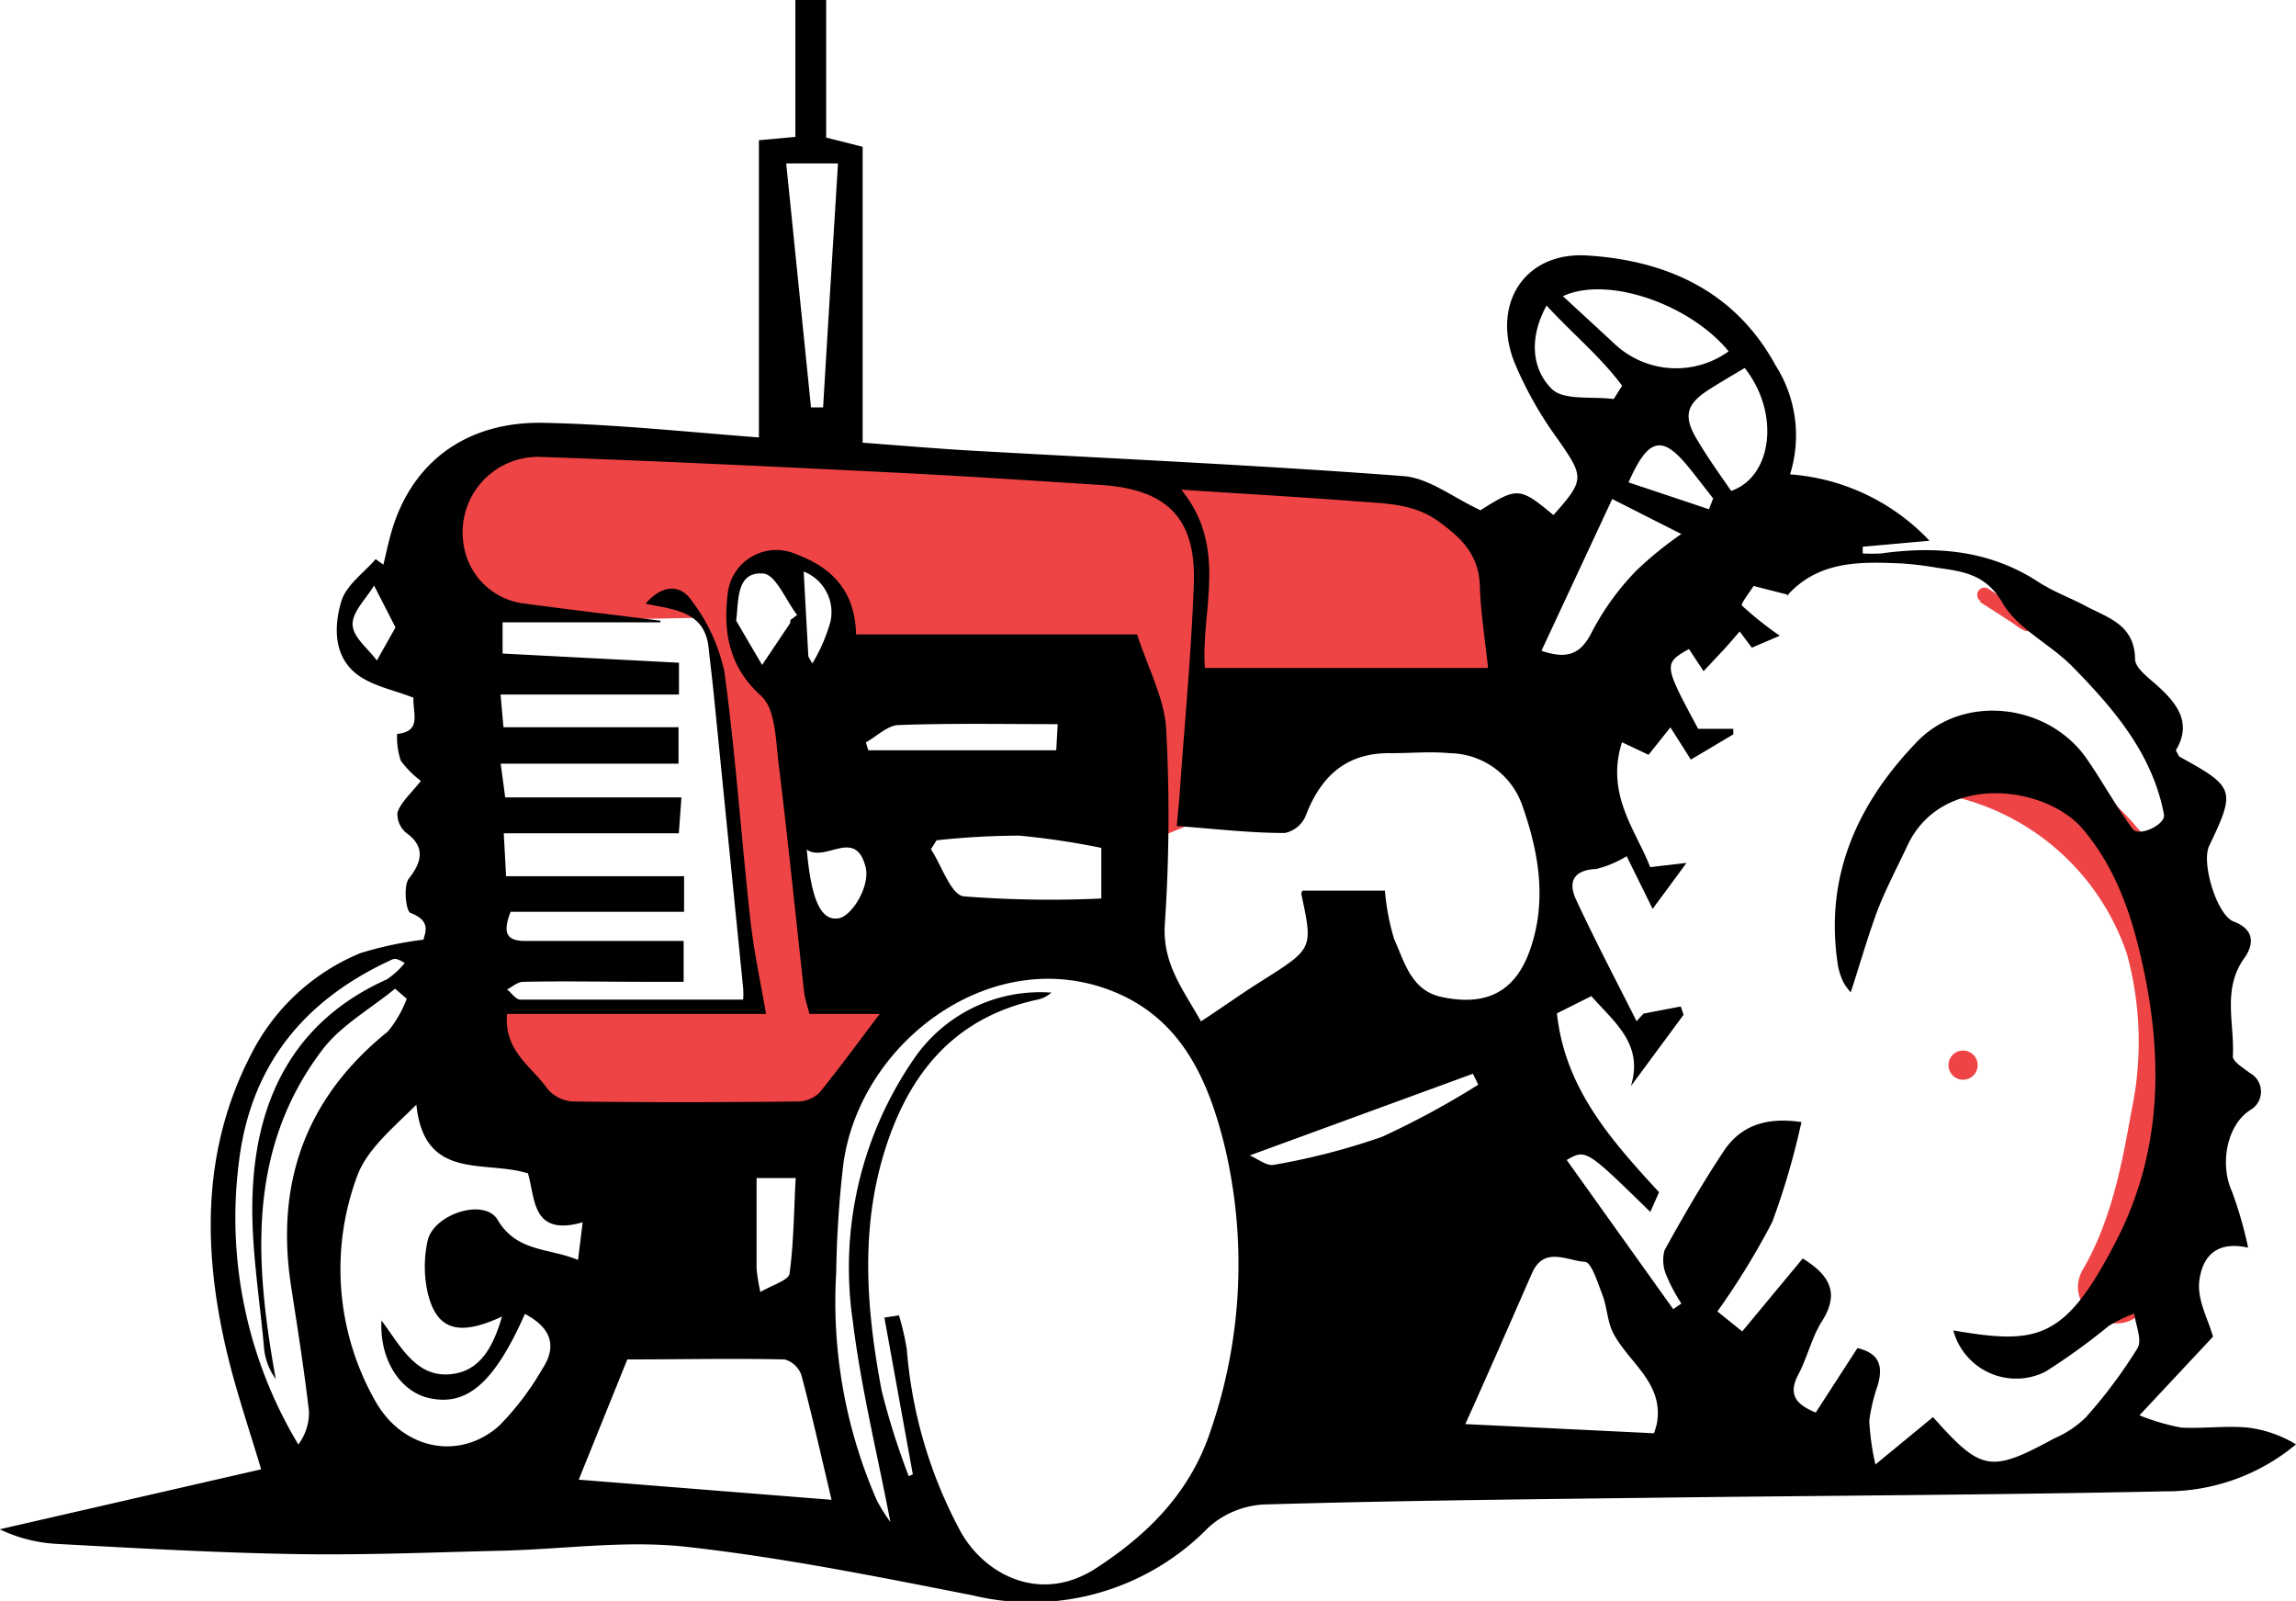 <svg xmlns="http://www.w3.org/2000/svg" viewBox="0 0 157.38 109.72"><defs><style>.cls-1{fill:#ef4445;}</style></defs><g id="Layer_2" data-name="Layer 2"><g id="Layer_2-2" data-name="Layer 2"><path class="cls-1" d="M103,47.56,77.79,58.08l-2.3-8.47-3-2.92-10.16.87-4.9-1.78V41.67s.21-3.12-3.55-3.12-3.42,2-3.42,2a5.1,5.1,0,0,0,.69,4.7,48.32,48.32,0,0,1,3,4.1l1.48,17.41,1.65.72,3.32.94L60.2,71.6l-2.55,3.12-2.56,2.75-16.39.78L34,71.43l-.82-2.59,18.33-.08L49.39,46.15l-.14,0c-.12-4.08-1.9-3.8-1.9-3.8l-12.53.26-5.37-1.31S25,28.69,42.44,30.52s28.66,2.2,28.66,2.2H83.87s13.16-1,16,2.18S103,47.56,103,47.56Z"/><path class="cls-1" d="M133.72,54.55A16.48,16.48,0,0,1,145.8,65.41a22.92,22.92,0,0,1,.27,10.89c-.64,3.65-1.4,7.43-3.28,10.67-1.62,2.78,2.7,5.3,4.32,2.52,2.18-3.75,3.16-8.09,3.86-12.33.74-4.43,1-9.09-.46-13.41a21.57,21.57,0,0,0-15.46-14c-3.14-.69-4.48,4.13-1.33,4.82Z"/><path class="cls-1" d="M135.69,41.24l1.56,1,.78.51a3.13,3.13,0,0,0,.8.49.66.66,0,0,0,.79-.47c.06-.22,0-.49.06-.69a1.78,1.78,0,0,1,.68-1.09.51.51,0,0,0-.1-.79,1.08,1.08,0,0,0-1.16.18,2.66,2.66,0,0,1-.77.39,2.3,2.3,0,0,1-1.69-.13.51.51,0,0,0-.68.18.51.51,0,0,0,.18.69,3.41,3.41,0,0,0,2.09.31,3.21,3.21,0,0,0,1-.31,3.74,3.74,0,0,0,.42-.27,1.64,1.64,0,0,1,.22-.14c.07,0,0,0-.07,0l-.1-.78a2.69,2.69,0,0,0-.8,1.11,2.18,2.18,0,0,0-.16.62c0,.11,0,.23,0,.35s0,.09,0,.14v0a.25.25,0,0,1,.06-.16l.22-.13c.18,0,.23,0,.14,0l-.1-.06-.17-.11-.37-.25-.75-.49-1.49-1a.5.5,0,0,0-.5.87Z"/><path class="cls-1" d="M134.56,74a1,1,0,0,0,0-2,1,1,0,0,0,0,2Z"/></g><g id="Layer_1-2" data-name="Layer 1"><path d="M28.85,53.52a6.71,6.71,0,0,1-1.38-1.39,5.07,5.07,0,0,1-.25-1.83c1.71-.17,1.07-1.41,1.12-2.48-1.32-.53-2.86-.8-3.93-1.65-1.55-1.24-1.53-3.27-1-5,.35-1.09,1.53-1.91,2.34-2.85l.53.38c.2-.83.37-1.67.62-2.48,1.43-4.61,5.13-7.36,10.4-7.24,4.88.1,9.75.62,14.72,1V9.61l2.5-.23V0h2.11V9.43l2.5.63V30.34c2.67.2,5,.4,7.38.54,9.9.56,19.81,1,29.7,1.75,1.75.14,3.41,1.48,5.27,2.34,2.53-1.6,2.69-1.59,5,.33,2.17-2.43,2.1-2.6.3-5.2a25.54,25.54,0,0,1-3-5.33c-1.53-4,.76-7.52,5-7.26,5.42.33,10.14,2.42,12.92,7.52a8.92,8.92,0,0,1,1,7.48,14.61,14.61,0,0,1,9.56,4.55l-4.58.41,0,.46a10.59,10.59,0,0,0,1.26,0c3.83-.53,7.49-.22,10.85,2,.94.6,2,1,3,1.51,1.55.87,3.52,1.27,3.56,3.73,0,.61.9,1.26,1.49,1.79,1.41,1.26,2.43,2.6,1.3,4.47.15.24.19.4.29.45,3.75,2.06,3.83,2.27,2,6.09-.56,1.15.52,4.75,1.68,5.19,1.5.56,1.35,1.63.73,2.5-1.54,2.14-.66,4.49-.79,6.74,0,.36.73.8,1.17,1.14a1.45,1.45,0,0,1,.07,2.51c-1.64,1-2.17,3.71-1.29,5.63a27.67,27.67,0,0,1,1.1,3.83c-2.49-.56-3.2,1-3.35,2.3s.61,2.6.94,3.8L146.65,97a15.15,15.15,0,0,0,2.86.84c1.52.08,3.05-.14,4.56,0a8.3,8.3,0,0,1,3.31,1.15,13.89,13.89,0,0,1-9,3.22c-11.7.25-23.41.29-35.12.44-8.87.11-17.74.2-26.6.46a6.15,6.15,0,0,0-3.81,1.56,17,17,0,0,1-16.17,4.67c-6.52-1.28-13.06-2.6-19.65-3.33-4.16-.46-8.44.17-12.67.27-4.69.11-9.39.31-14.08.23-5.48-.09-11-.41-16.43-.7a10.36,10.36,0,0,1-3.87-1l17.92-4.11c-.79-2.66-1.75-5.44-2.41-8.28-1.58-6.86-1.63-13.65,1.69-20.1a14.65,14.65,0,0,1,7.53-7,24.94,24.94,0,0,1,4.32-.92c.08-.44.58-1.28-.89-1.83-.32-.11-.5-1.86-.12-2.35,1-1.25,1.05-2.25-.15-3.12a1.68,1.68,0,0,1-.63-1.39C27.46,55,28.06,54.51,28.85,53.52Zm93.78-12.74-2.43-.62c-.22.36-.9,1.23-.8,1.34A22.62,22.62,0,0,0,122,43.57l-1.92.82-.83-1.11c-.47.53-.86,1-1.26,1.42L116.77,46l-1-1.52c-1.76,1-1.74,1.06.63,5.47h2.41l0,.38-2.91,1.73-1.4-2.21L113,51.73l-1.82-.86c-1.15,3.61,1,6.1,1.93,8.56l2.49-.29c-.73,1-1.47,2-2.32,3.15l-1.78-3.61a7.34,7.34,0,0,1-2.1.88c-1.53.06-1.93.87-1.38,2.07,1.31,2.82,2.76,5.58,4.16,8.36l.47-.52,2.56-.49.19.57-3.61,4.89c.89-2.91-1.15-4.38-2.71-6.17l-2.36,1.18c.55,5.1,3.62,8.59,7,12.26l-.6,1.35c-4.41-4.31-4.41-4.31-5.73-3.56l7.3,10.22.56-.38a11.86,11.86,0,0,1-1-1.87,2.65,2.65,0,0,1-.16-1.77c1.27-2.31,2.6-4.6,4.06-6.8,1.15-1.74,2.89-2.36,5.33-2a51.34,51.34,0,0,1-2,6.85,51.52,51.52,0,0,1-3.76,6.13l1.7,1.37,4.15-5c1.8,1.12,2.56,2.33,1.33,4.28-.7,1.1-1,2.45-1.6,3.61-.79,1.45-.17,2.12,1.16,2.67l2.86-4.42c1.59.38,1.72,1.32,1.41,2.49a12.36,12.36,0,0,0-.6,2.49,17.55,17.55,0,0,0,.42,3l3.95-3.25c3.32,3.73,3.93,3.84,8.33,1.45A6.93,6.93,0,0,0,143,97.11a33.66,33.66,0,0,0,3.52-4.72c.33-.55-.13-1.57-.23-2.37a11.22,11.22,0,0,0-1.74.85A44.4,44.4,0,0,1,140.22,94a4.46,4.46,0,0,1-6.33-2.82c5.82,1,7.69.68,11.25-6.3,3-5.92,3.14-12.19,1.77-18.56-.74-3.44-1.8-6.73-4.15-9.51-2.57-3-9.63-3.89-12,1.11-.67,1.43-1.41,2.83-2,4.3-.7,1.85-1.24,3.76-1.9,5.79a4,4,0,0,1-.47-.63,4.59,4.59,0,0,1-.39-1.11c-1-6.13,1.3-11.19,5.42-15.45,3.2-3.31,9-2.6,11.62,1.19,1.09,1.57,2,3.26,3.15,4.81.4.55,2.26-.28,2.14-1-.79-4.17-3.44-7.24-6.27-10.13-1.52-1.55-3.76-2.58-4.79-4.36-1.16-2-2.72-2.16-4.5-2.42a23.55,23.55,0,0,0-2.35-.29c-2.89-.13-5.77-.22-7.94,2.22ZM34.75,69.56c-.19,2.51,1.73,3.55,2.77,5.06a2.46,2.46,0,0,0,1.77.87c5.16.07,10.32.06,15.49,0a2.12,2.12,0,0,0,1.43-.65c1.39-1.72,2.69-3.5,4.09-5.35H55.48c-.14-.58-.3-1-.36-1.48-.58-5.19-1.1-10.39-1.74-15.58-.21-1.64-.2-3.81-1.2-4.73-2.23-2-2.61-4.38-2.3-7A3.35,3.35,0,0,1,54.61,38c2.38.9,4,2.45,4.07,5.48H77.94c.76,2.34,1.9,4.42,2,6.57a109.81,109.81,0,0,1-.1,13.33c-.16,2.72,1.31,4.51,2.48,6.62,1.54-1,2.91-2,4.29-2.85C90,65,90,65,89.2,61.28a.36.36,0,0,1,.09-.24h5.64a16,16,0,0,0,.63,3.31c.73,1.63,1.19,3.6,3.36,4,3,.61,5-.39,6-3.38,1.1-3.25.57-6.51-.55-9.7a5.35,5.35,0,0,0-5-3.65c-1.31-.13-2.64,0-4,0-3.08-.06-4.85,1.58-5.89,4.34a2,2,0,0,1-1.41,1.13c-2.42,0-4.84-.29-7.41-.48.09-.93.17-1.71.22-2.49.33-4.7.78-9.38.95-14.08.17-4.54-1.84-6.53-6.46-6.81-4.81-.3-9.63-.63-14.45-.86-8-.4-16-.78-24-1.06a5.17,5.17,0,0,0-5.16,5.88,4.78,4.78,0,0,0,4,4.15c3.17.43,6.34.8,9.51,1.2l0,.11H34.45v2.14l12.09.63v2.18H34.31l.2,2.24h12v2.5H34.32l.31,2.31H46.71l-.18,2.46h-12l.16,2.94H46.89v2.44H35c-.55,1.42-.31,2,1,2,3.61,0,7.23,0,10.86,0v2.8H44.39c-2.84,0-5.69-.06-8.53,0-.37,0-.74.34-1.1.52.3.24.6.7.9.7,5.08,0,10.16,0,15.28,0a5.09,5.09,0,0,0,0-.78q-1-10-2-20c-.11-1.12-.25-2.23-.37-3.35-.27-2.49-2.35-2.6-4.32-3,1.14-1.34,2.39-1.34,3.14-.24a12.34,12.34,0,0,1,2.26,4.88c.16,1.19.31,2.37.44,3.56.5,4.46.85,9,1.34,13.42.23,2.13.69,4.24,1.08,6.49H34.75ZM60.62,90.3l1-.15a17.73,17.73,0,0,1,.54,2.35,31.43,31.43,0,0,0,3.67,12.44c1.65,3,5.5,5,9.28,2.55S81.66,102.11,83,98a35,35,0,0,0,.92-19.55C82.81,74,81,69.9,76.43,68c-8.37-3.47-17.54,3.42-18.63,11.84a71.77,71.77,0,0,0-.48,7.33,33.93,33.93,0,0,0,2.78,15.65,11.68,11.68,0,0,0,.93,1.49c-.87-4.57-2-9.12-2.57-13.73a25.21,25.21,0,0,1,4.13-17.93,10.48,10.48,0,0,1,9.48-4.62,2.15,2.15,0,0,1-1,.49c-5.29,1.15-8.42,4.58-10.16,9.54-2,5.7-1.57,11.47-.48,17.23a50.07,50.07,0,0,0,1.86,5.88l.28-.12Zm22-44.52H102c-.22-2.08-.51-3.82-.56-5.58-.06-2.14-1.21-3.3-2.87-4.49s-3.57-1.2-5.44-1.34c-4-.31-8-.53-12.16-.81C84.21,37.53,82.3,41.85,82.59,45.78ZM26.15,90.5c1.37,1.83,2.49,4.19,5.18,3.61,1.72-.37,2.54-2,3.08-3.88-3,1.4-4.5.91-5.1-1.66a8.24,8.24,0,0,1,0-3.53c.42-1.86,3.91-2.94,4.79-1.45,1.33,2.24,3.49,1.92,5.52,2.76l.32-2.58c-3.5,1-3.24-1.63-3.75-3.35-2.94-.94-7.11.56-7.65-4.71-1.59,1.58-3.3,3-4,4.74a18.3,18.3,0,0,0,1.14,15.49c1.88,3.44,5.84,4.2,8.55,1.76a19.25,19.25,0,0,0,2.95-3.89c1.1-1.68.45-2.89-1.2-3.76-2.11,4.76-4,6.38-6.64,5.75C27.38,95.32,26,93.11,26.15,90.5ZM57,102.79c-.73-3.07-1.34-5.82-2.07-8.55a1.71,1.71,0,0,0-1.14-1.07c-3.61-.08-7.22,0-10.79,0l-3.33,8.24Zm56.37-4.56a5.89,5.89,0,0,0,.2-.66c.5-2.79-1.92-4.16-3-6.22-.4-.8-.41-1.78-.74-2.63s-.75-2.22-1.19-2.24c-1.19-.06-2.8-1.11-3.63.78-1.51,3.44-3,6.87-4.57,10.34ZM27.88,68.45l-.8-.69c-1.69,1.39-3.73,2.52-5,4.21-5.19,6.85-4.6,14.64-3.18,22.54a4.36,4.36,0,0,1-.79-2c-.32-3.74-1-7.51-.77-11.23.36-6.32,3.05-11.41,9.16-14.15A5.23,5.23,0,0,0,27.74,66c-.52-.33-.71-.31-.88-.23-6,2.75-9.72,7.23-10.5,14A30.13,30.13,0,0,0,20.45,99a3.66,3.66,0,0,0,.73-2.26c-.33-2.87-.79-5.74-1.23-8.6-1.08-7.08,1-12.9,6.63-17.44A7.78,7.78,0,0,0,27.88,68.45ZM64.2,57.59l-.39.61c.74,1.12,1.37,3.12,2.24,3.23a76.08,76.08,0,0,0,9.44.15V58.11a53.19,53.19,0,0,0-5.62-.84A53.88,53.88,0,0,0,64.2,57.59ZM57.44,11.2H53.89c.58,5.69,1.14,11.21,1.7,16.72h.83C56.75,22.39,57.09,16.87,57.44,11.2Zm53.07,23-4.85,10.4c1.89.65,2.76.15,3.51-1.39a17.91,17.91,0,0,1,3-4.11,24.38,24.38,0,0,1,3.08-2.5Zm-3.4-13.92,3.48,3.21a6.16,6.16,0,0,0,7.9.59C115.82,20.82,110.13,18.87,107.11,20.31Zm11.57,13.36c2.83-1,3.33-5.37.91-8.42-.75.45-1.53.9-2.29,1.38-1.72,1.06-2,1.89-.9,3.65C117.11,31.45,117.92,32.56,118.68,33.67ZM101.33,74.34l-.37-.75-15.3,5.6c.56.23,1.18.75,1.67.64a46.33,46.33,0,0,0,7.41-1.92A58.4,58.4,0,0,0,101.33,74.34ZM72.5,49.63c-3.77,0-7.33-.07-10.87.06-.77,0-1.52.77-2.28,1.19l.17.54H72.4Zm38.11-22.28.58-.91c-1.48-2-3.42-3.58-5.18-5.5-1.19,2.16-1.05,4.31.35,5.71C107.18,27.47,109.15,27.15,110.61,27.35ZM52.12,88.55c.8-.48,1.91-.79,2-1.25.29-2.16.3-4.35.42-6.56H51.86c0,2.15,0,4.18,0,6.21A12.37,12.37,0,0,0,52.12,88.55Zm2.06-46.06.46-.34c-.77-1-1.46-2.76-2.31-2.84-1.82-.16-1.7,1.72-1.85,3.07a.31.31,0,0,0,0,.19c.58,1,1.17,2,1.76,3l1.92-2.86S54.18,42.55,54.18,42.49ZM55.3,58.23c.32,3.55,1,4.88,2.16,4.71.93-.13,2.21-2.22,1.87-3.53C58.63,56.7,56.6,59.13,55.3,58.23ZM117.14,34.9l.29-.74c-.6-.76-1.18-1.53-1.8-2.28-1.71-2.05-2.66-1.87-4,1.18ZM27.11,43l-1.47-2.87c-.53.89-1.49,1.79-1.47,2.67s1.07,1.65,1.66,2.47Zm28.3,2,.27.47a11.4,11.4,0,0,0,1.25-2.89,3,3,0,0,0-1.84-3.41C55.19,41.07,55.3,43,55.41,45Z"/></g></g></svg>